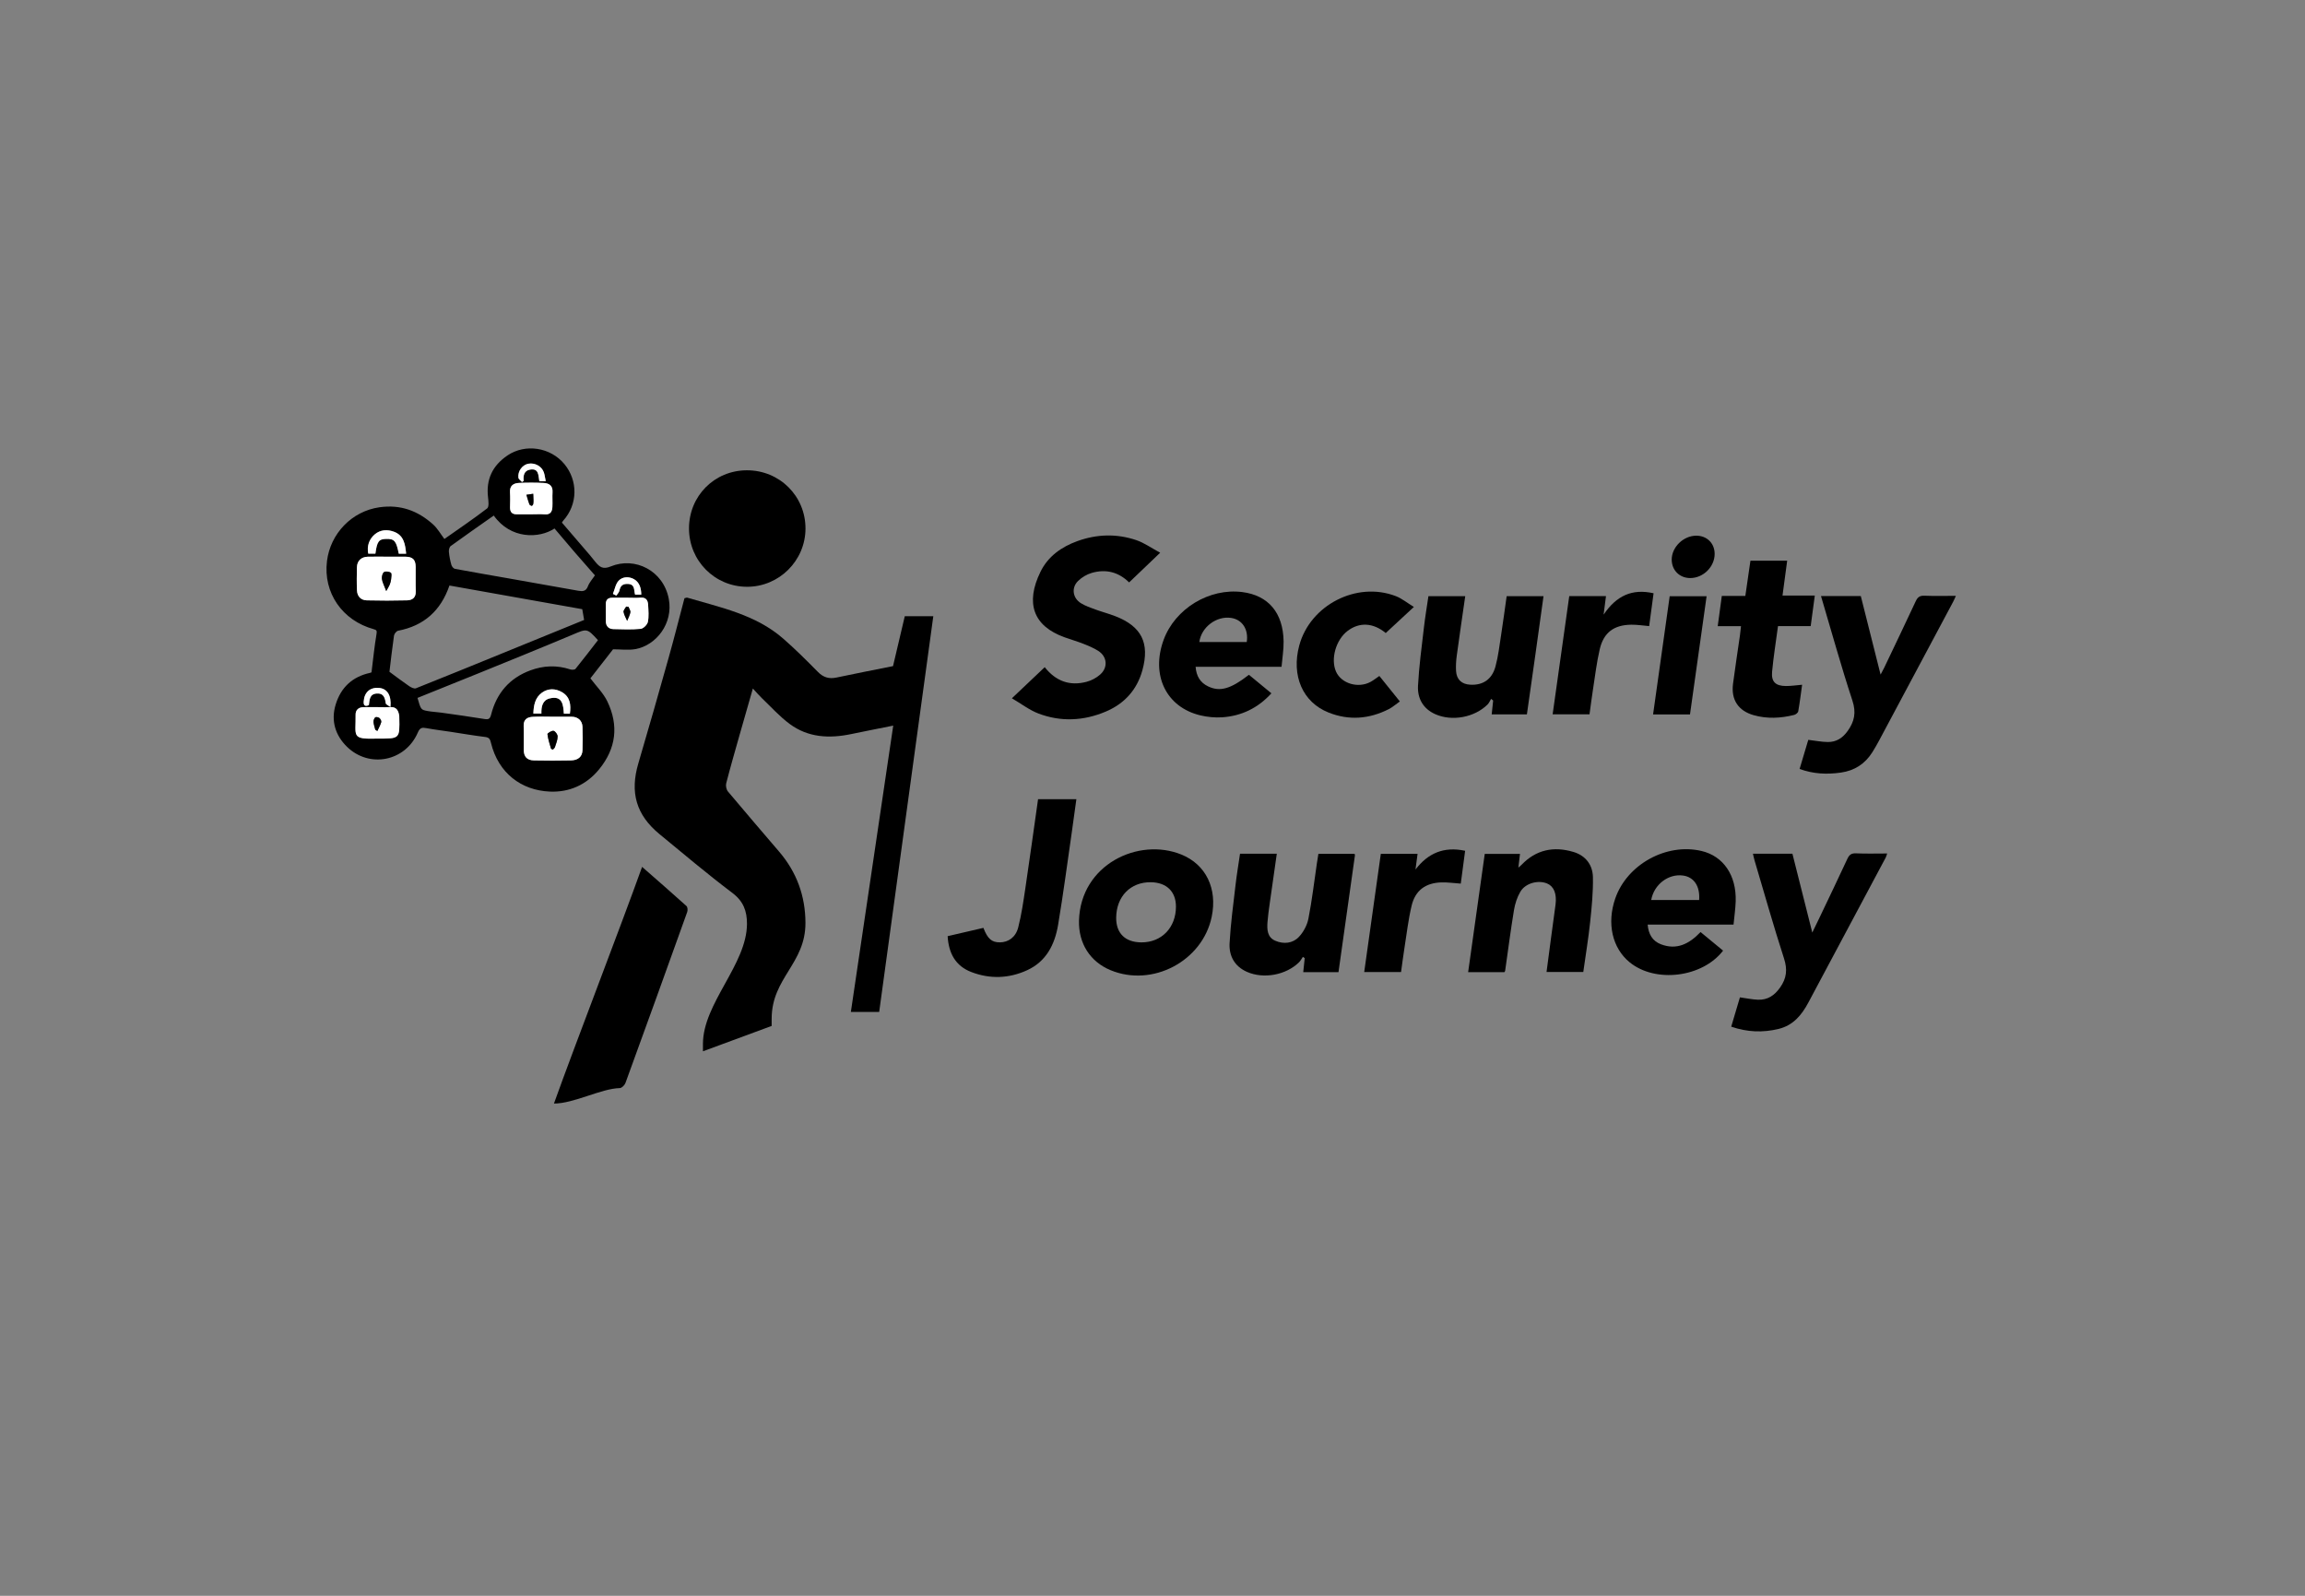 <?xml version="1.0" encoding="UTF-8" standalone="no"?>
<svg
   xmlns:dc="http://purl.org/dc/elements/1.1/"
   xmlns:cc="http://creativecommons.org/ns#"
   xmlns:rdf="http://www.w3.org/1999/02/22-rdf-syntax-ns#"
   xmlns:svg="http://www.w3.org/2000/svg"
   xmlns="http://www.w3.org/2000/svg"
   viewBox="0 0 1178.667 816"
   height="816"
   width="1178.667"
   xml:space="preserve"
   id="svg2"
   version="1.1"><rect x="0" y="0" width="1178.667" height="816" fill="#808080" stroke="none"/><defs
     id="defs6"><clipPath
       id="clipPath18"
       clipPathUnits="userSpaceOnUse"><path
         id="path16"
         d="M 0,612 H 884 V 0 H 0 Z" /></clipPath></defs><g
     transform="matrix(1.333,0,0,-1.333,0,816)"
     id="g10"><g
       id="g12"><g
         clip-path="url(#clipPath18)"
         id="g14"><g
           transform="translate(288.805,348.03)"
           id="g20"><path
             id="path22"
             style="fill:#000000;fill-opacity:1;fill-rule:nonzero;stroke:none"
             d="m 0,0 c -1.785,-6.23 -3.399,-11.812 -4.981,-17.402 -1.783,-6.3 -3.597,-12.593 -5.237,-18.93 -0.247,-0.955 0.037,-2.426 0.659,-3.17 6.505,-7.778 13.139,-15.449 19.717,-23.165 6.677,-7.832 9.984,-16.938 10.018,-27.198 0.053,-15.738 -12.963,-21.095 -12.963,-36.834 0,-0.859 0,-1.717 0,-2.73 l -26.361,-9.733 v 2.824 c 0,15.564 16.833,30.479 16.892,46.042 0.018,4.905 -1.355,8.682 -5.592,11.88 -9.553,7.21 -18.709,14.95 -27.958,22.556 -8.978,7.383 -11.411,16.005 -8.125,27.141 3.977,13.48 7.825,26.999 11.626,40.53 2.151,7.66 4.094,15.379 6.064,22.82 0.677,0.174 0.86,0.288 0.998,0.248 12.869,-3.802 26.25,-6.491 36.792,-15.653 4.677,-4.065 9.073,-8.467 13.432,-12.879 2.076,-2.101 4.256,-2.739 7.093,-2.135 7.166,1.524 14.362,2.912 21.695,4.384 L 58.28,27.742 H 69.222 L 48.458,-124.053 H 37.595 l 16.252,109.828 c -5.623,-1.13 -10.906,-2.158 -16.175,-3.258 -8.37,-1.747 -16.49,-1.345 -23.561,3.9 C 10.279,-10.741 7.03,-7.109 3.554,-3.795 2.431,-2.724 1.425,-1.53 0,0" /></g><g
           transform="translate(149.78,340.961)"
           id="g24"><path
             id="path26"
             style="fill:#000000;fill-opacity:1;fill-rule:nonzero;stroke:none"
             d="m 0,0 c 0.429,4.543 -1.31,7.016 -4.339,7.296 -3.459,0.32 -5.702,-1.651 -5.92,-5.206 -0.102,-1.664 0.614,-1.954 1.979,-1.389 0.269,2.035 0.249,4.233 2.975,4.456 C -2.592,5.38 -2.107,3.501 -1.784,1.37 -1.717,0.93 -0.833,0.613 0,0 m 96.214,43.088 c -0.01,2.503 -0.712,4.724 -2.73,5.897 -1.892,1.1 -4.404,1.08 -5.941,-0.555 -1.183,-1.259 -1.496,-3.334 -2.197,-5.047 0.436,-0.223 0.872,-0.446 1.308,-0.669 0.404,0.623 1.028,1.2 1.169,1.878 0.37,1.784 1.14,2.652 3.146,2.607 2.962,-0.066 2.361,-2.393 2.877,-4.111 z M 59.567,86.605 c -0.265,1.295 -0.383,2.319 -0.689,3.284 -0.761,2.398 -3.441,3.89 -5.982,3.414 -2.302,-0.432 -4.134,-2.884 -3.8,-5.373 0.079,-0.595 0.895,-1.091 1.372,-1.633 0.214,0.143 0.427,0.286 0.64,0.428 -0.231,2.034 0.167,3.894 2.345,4.307 3.592,0.682 3.256,-2.336 3.662,-4.427 z m 9.266,-89.197 c 0.5,3.504 0.027,6.46 -2.97,8.236 -2.514,1.489 -5.341,1.575 -7.75,-0.169 -2.626,-1.903 -3.197,-4.853 -3.285,-8.021 h 3.08 c -0.088,2.683 0.422,5.17 3.212,5.833 4.911,1.167 5.17,-2.504 5.406,-5.879 z M 6.019,58.782 c -0.36,3.65 -0.875,6.974 -4.586,8.4 -2.64,1.014 -5.405,0.82 -7.532,-1.051 -2.115,-1.861 -2.982,-4.439 -2.417,-7.32 h 2.741 c 0.631,4.709 1.299,5.597 4.179,5.651 3.125,0.059 3.835,-0.775 4.792,-5.68 z m 47.992,15.125 c 1.743,0 3.495,0.104 5.229,-0.027 2.106,-0.159 2.785,1.065 2.883,2.785 0.109,1.912 -0.067,3.84 0.052,5.751 0.158,2.553 -1.406,3.421 -3.478,3.518 -3.132,0.146 -6.281,0.148 -9.412,-10e-4 -2.099,-0.1 -3.58,-1.061 -3.422,-3.574 0.12,-1.911 0.058,-3.836 0.015,-5.753 -0.041,-1.839 0.772,-2.739 2.64,-2.706 1.83,0.033 3.662,0.007 5.493,0.007 m 36.95,-32.006 c -1.924,0 -3.848,-0.017 -5.771,0.005 -1.714,0.02 -2.592,-0.758 -2.579,-2.509 0.017,-2.186 -0.023,-4.372 0.012,-6.558 0.03,-1.865 1.098,-2.925 2.888,-2.974 3.495,-0.096 7.014,-0.236 10.48,0.099 1.036,0.1 2.531,1.587 2.756,2.66 0.438,2.095 0.21,4.35 0.101,6.53 -0.086,1.733 -0.795,2.948 -2.906,2.775 -1.65,-0.136 -3.32,-0.027 -4.981,-0.028 M -4.919,-0.073 c -1.835,0 -3.671,0.041 -5.504,-0.011 -1.845,-0.053 -2.975,-1.109 -2.945,-2.908 0.137,-8.32 -1.832,-9.434 8.329,-9.147 0.174,0.005 0.349,0 0.524,0 8.093,0 8.093,0 7.904,8.11 -0.004,0.175 0.019,0.353 -0.005,0.524 -0.297,2.079 -1.043,3.635 -3.585,3.454 -1.565,-0.111 -3.145,-0.02 -4.718,-0.022 m 67.345,-3.673 c -2.619,0 -5.245,0.115 -7.855,-0.037 -2.084,-0.121 -3.576,-0.999 -3.468,-3.544 0.13,-3.05 0.012,-6.11 0.036,-9.165 0.021,-2.599 1.25,-3.959 3.933,-4.013 4.712,-0.094 9.429,-0.096 14.141,0 2.843,0.057 4.389,1.477 4.46,3.952 0.084,2.966 0.091,5.938 -0.003,8.904 -0.077,2.411 -1.741,3.887 -4.173,3.902 -2.357,0.014 -4.714,0.003 -7.071,10e-4 M -1.376,57.641 c -2.446,0 -4.893,0.046 -7.337,-0.012 -2.476,-0.059 -4.081,-1.587 -4.143,-4.009 -0.076,-2.967 -0.116,-5.943 0.015,-8.907 0.1,-2.284 1.485,-3.762 3.767,-3.818 5.15,-0.126 10.308,-0.128 15.458,0.006 1.97,0.051 3.399,1.018 3.325,3.41 C 9.611,47.452 9.714,50.6 9.676,53.744 9.642,56.536 8.541,57.6 5.699,57.636 3.341,57.665 0.982,57.642 -1.376,57.641 M 10.375,3.471 c 1.296,-4.499 1.285,-4.557 3.954,-5.042 1.69,-0.307 3.423,-0.365 5.126,-0.607 5.517,-0.781 11.04,-1.537 16.539,-2.434 1.598,-0.261 2.184,-0.056 2.635,1.717 2.077,8.171 7.054,13.972 15.023,16.922 5.023,1.859 10.17,2.091 15.342,0.37 0.597,-0.199 1.688,-0.159 1.997,0.22 2.954,3.632 5.789,7.361 8.617,11.01 -4.25,4.621 -4.176,4.445 -9.669,2.13 C 58.058,22.751 46.1,17.926 34.16,13.06 26.261,9.841 18.339,6.68 10.375,3.471 M 39.636,73.426 C 34.117,69.543 28.574,65.692 23.115,61.725 22.596,61.348 22.35,60.22 22.42,59.482 c 0.158,-1.688 0.5,-3.376 0.96,-5.01 0.168,-0.594 0.82,-1.387 1.364,-1.488 6.98,-1.307 13.982,-2.494 20.975,-3.731 8.756,-1.55 17.505,-3.136 26.263,-4.664 1.568,-0.274 3.01,-0.363 3.769,1.703 0.542,1.474 1.718,2.715 2.694,4.185 -2.586,2.952 -5.216,5.92 -7.806,8.922 C 68.05,62.4 65.502,65.437 62.94,68.462 57.037,64.548 46.107,64.297 39.636,73.426 M 22.632,46.583 C 19.321,36.927 12.856,31.146 2.924,29.236 2.286,29.113 1.463,28.061 1.36,27.349 0.65,22.456 0.109,17.538 -0.382,13.488 2.432,11.423 4.772,9.627 7.206,7.97 7.934,7.475 9.115,6.899 9.771,7.159 c 11.341,4.506 22.634,9.135 33.936,13.74 10.107,4.119 20.213,8.243 30.584,12.472 -0.224,1.305 -0.464,2.707 -0.709,4.136 -17.002,3.029 -33.91,6.041 -50.95,9.076 M 85.395,22.118 C 82.531,18.447 79.524,14.593 76.703,10.977 78.931,8.001 81.68,5.321 83.231,2.07 c 4.376,-9.17 3.377,-17.937 -3.149,-25.948 -4.904,-6.019 -11.474,-8.901 -18.914,-8.589 -10.969,0.461 -19.761,7.079 -22.596,18.642 -0.312,1.271 -0.565,2.106 -2.156,2.299 -4.502,0.546 -8.975,1.33 -13.462,2.009 -3.051,0.462 -6.12,0.828 -9.153,1.39 -1.64,0.304 -2.469,0.235 -3.288,-1.664 -4.796,-11.127 -18.618,-13.818 -27.161,-5.504 -4.448,4.329 -6.296,9.971 -4.351,16.271 2.016,6.531 6.382,10.595 13.089,12.085 0.233,0.052 0.456,0.146 0.643,0.207 0.62,4.959 1.102,9.84 1.915,14.666 0.224,1.334 0.041,1.599 -1.124,1.921 -11.931,3.297 -19.379,13.876 -17.868,26.126 1.288,10.435 9.464,19.149 20.229,20.633 8.054,1.11 14.685,-1.382 20.484,-6.601 1.683,-1.514 2.838,-3.617 4.326,-5.569 5.471,3.851 11.067,7.631 16.416,11.734 0.748,0.573 0.505,2.76 0.337,4.154 -0.839,6.959 1.692,12.264 7.468,16.163 6.804,4.591 16.476,3.17 21.86,-3.384 5.122,-6.234 5.21,-15.326 -0.518,-21.672 -0.167,-0.185 -0.281,-0.417 -0.477,-0.715 3.604,-4.192 7.202,-8.367 10.786,-12.553 0.727,-0.848 1.393,-1.747 2.107,-2.606 1.548,-1.862 2.85,-2.891 5.799,-1.671 9.342,3.864 20.236,-1.581 22.302,-12.427 1.79,-9.392 -4.801,-17.828 -12.79,-19.27 -2.743,-0.496 -5.651,-0.079 -8.59,-0.079" /></g><g
           transform="translate(388.173,344.286)"
           id="g28"><path
             id="path30"
             style="fill:#000000;fill-opacity:1;fill-rule:nonzero;stroke:none"
             d="m 0,0 c 4.66,4.416 8.57,8.121 12.593,11.934 4.266,-5.41 9.655,-7.327 16.099,-5.599 1.865,0.5 3.775,1.516 5.207,2.804 3.062,2.755 2.636,6.897 -0.816,9.077 -1.753,1.107 -3.716,1.92 -5.656,2.683 -2.352,0.926 -4.79,1.633 -7.173,2.482 -12.22,4.356 -15.094,13.254 -9.304,25.116 2.896,5.933 8.032,9.573 14.153,11.79 7.481,2.71 15.108,2.923 22.62,0.378 3.049,-1.033 5.779,-3.009 9.16,-4.827 -4.346,-4.156 -8.099,-7.745 -11.911,-11.389 -4.134,4.053 -8.984,5.181 -14.295,3.658 -1.923,-0.551 -3.882,-1.707 -5.303,-3.114 -2.64,-2.616 -2.06,-6.557 1.114,-8.521 1.683,-1.041 3.618,-1.705 5.494,-2.392 2.537,-0.93 5.168,-1.609 7.685,-2.586 C 49.735,27.588 52.926,21.213 50.069,10.787 47.987,3.19 43.12,-2.094 35.984,-5.112 27.54,-8.682 18.789,-9.117 10.179,-5.841 6.764,-4.542 3.749,-2.194 0,0" /></g><g
           transform="translate(698.55,383.509)"
           id="g32"><path
             id="path34"
             style="fill:#000000;fill-opacity:1;fill-rule:nonzero;stroke:none"
             d="m 0,0 h 15.272 c 2.478,-9.839 4.964,-19.703 7.591,-30.134 0.607,1.15 1.011,1.857 1.361,2.59 4.053,8.505 8.138,16.996 12.109,25.539 0.726,1.561 1.544,2.2 3.33,2.128 3.916,-0.16 7.844,-0.05 12.085,-0.05 -0.427,-0.93 -0.707,-1.631 -1.06,-2.293 -9.442,-17.71 -18.888,-35.418 -28.346,-53.119 -0.822,-1.538 -1.685,-3.059 -2.613,-4.536 -2.812,-4.477 -6.822,-7.095 -12.093,-7.846 -5.352,-0.762 -10.581,-0.545 -15.84,1.394 1.157,3.878 2.269,7.604 3.331,11.162 2.684,-0.316 5.079,-0.799 7.479,-0.832 3.276,-0.044 5.725,1.55 7.653,4.269 2.576,3.631 3.301,7.04 1.802,11.596 C 7.732,-26.976 4.04,-13.611 0,0" /></g><g
           transform="translate(695.212,254.423)"
           id="g36"><path
             id="path38"
             style="fill:#000000;fill-opacity:1;fill-rule:nonzero;stroke:none"
             d="m 0,0 c 1.162,2.398 2.038,4.177 2.89,5.967 3.525,7.404 7.084,14.792 10.531,22.232 0.709,1.53 1.47,2.261 3.295,2.181 3.918,-0.172 7.85,-0.053 12.003,-0.053 C 28.497,29.684 28.398,29.198 28.175,28.779 18.282,10.222 8.377,-8.329 -1.521,-26.883 -4.069,-31.66 -7.35,-35.61 -12.908,-36.966 c -6.079,-1.482 -12.077,-1.247 -18.193,0.859 1.154,3.883 2.261,7.609 3.341,11.246 2.456,-0.337 4.668,-0.816 6.897,-0.906 3.705,-0.15 6.349,1.612 8.511,4.67 2.524,3.571 2.877,6.92 1.506,11.159 -4.025,12.443 -7.572,25.041 -11.295,37.581 -0.243,0.817 -0.402,1.659 -0.627,2.603 H -7.624 C -5.155,20.45 -2.67,10.593 0,0" /></g><g
           transform="translate(264.309,409.421)"
           id="g40"><path
             id="path42"
             style="fill:#000000;fill-opacity:1;fill-rule:nonzero;stroke:none"
             d="M 0,0 C -0.004,12.489 9.756,22.301 22.206,22.324 34.763,22.347 44.728,12.419 44.685,-0.072 44.643,-12.35 34.553,-22.38 22.263,-22.361 9.904,-22.341 0.004,-12.398 0,0" /></g><g
           transform="translate(428.179,260.111)"
           id="g44"><path
             id="path46"
             style="fill:#000000;fill-opacity:1;fill-rule:nonzero;stroke:none"
             d="M 0,0 C -0.049,-5.986 3.477,-9.434 9.673,-9.459 17.431,-9.49 22.935,-3.784 22.927,4.28 22.922,10.032 19.316,13.531 13.312,13.613 5.501,13.72 0.067,8.163 0,0 M -14.268,-1.087 C -13.646,20.42 8.549,30.906 24.996,24.239 34.462,20.402 38.898,11.134 36.633,0.311 33.081,-16.666 13.901,-26.771 -2.157,-20.127 c -7.853,3.249 -12.334,10.293 -12.111,19.04" /></g><g
           transform="translate(246.315,279.615)"
           id="g48"><path
             id="path50"
             style="fill:#000000;fill-opacity:1;fill-rule:nonzero;stroke:none"
             d="m 0,0 c 5.928,-5.199 11.519,-10.055 17.016,-15.014 0.443,-0.4 0.536,-1.616 0.3,-2.277 -6.218,-17.423 -17.352,-48.224 -23.697,-65.6 -0.307,-0.839 -1.414,-1.956 -2.169,-1.971 -7.156,-0.15 -17.561,-5.93 -25.267,-5.93 C -25.237,-66.905 -8.654,-24.093 0,0" /></g><g
           transform="translate(633.42,266.912)"
           id="g52"><path
             id="path54"
             style="fill:#000000;fill-opacity:1;fill-rule:nonzero;stroke:none"
             d="m 0,0 h 9.348 9.035 C 18.79,5.324 16.379,8.816 12.179,9.383 6.607,10.135 1.07,5.991 0,0 M 31.58,-9.439 H -1.36 c 0.307,-3.638 1.821,-6.291 5.059,-7.54 6.071,-2.34 10.874,0.11 15.228,4.68 2.922,-2.409 5.786,-4.769 8.644,-7.125 -7.97,-10.363 -25.996,-12.527 -35.846,-4.472 -6.682,5.465 -8.817,14.931 -5.52,24.473 4.521,13.081 19.622,21.398 33.091,18.227 8.377,-1.972 13.423,-9.322 13.111,-19.301 -0.09,-2.869 -0.519,-5.726 -0.827,-8.942" /></g><g
           transform="translate(478.263,365.874)"
           id="g56"><path
             id="path58"
             style="fill:#000000;fill-opacity:1;fill-rule:nonzero;stroke:none"
             d="M 0,0 C 0.743,4.83 -1.697,8.568 -5.92,9.232 -11.561,10.118 -17.416,5.747 -18.188,0 Z m 13.351,-9.511 h -32.966 c 0.277,-3.527 1.711,-5.999 4.704,-7.465 4.566,-2.235 8.704,-1.083 15.752,4.402 2.774,-2.287 5.587,-4.605 8.618,-7.103 -5.192,-5.691 -11.481,-8.706 -18.887,-9.204 -2.746,-0.185 -5.625,0.095 -8.309,0.73 -13.16,3.116 -19.105,15.423 -14.15,28.971 4.388,12 17.54,19.976 30.229,18.334 C 8.296,17.866 13.96,11.215 14.138,0.272 14.19,-2.921 13.641,-6.124 13.351,-9.511" /></g><g
           transform="translate(577.116,239.23)"
           id="g60"><path
             id="path62"
             style="fill:#000000;fill-opacity:1;fill-rule:nonzero;stroke:none"
             d="m 0,0 h -13.921 c 2.131,15.182 4.238,30.197 6.366,45.353 H 5.968 C 5.767,43.648 5.574,42.019 5.349,40.11 c 0.504,0.437 0.871,0.707 1.181,1.031 5.598,5.858 12.368,7.232 19.934,4.974 4.716,-1.408 7.395,-4.99 7.483,-9.711 C 34.053,30.675 33.488,24.911 32.881,19.198 32.208,12.861 31.159,6.564 30.248,0.065 H 16.152 c 0.579,4.388 1.149,8.755 1.733,13.119 0.567,4.243 1.173,8.48 1.717,12.726 0.534,4.163 -0.647,7.046 -3.251,8.108 C 12.917,35.419 8.068,34.164 6.12,30.871 4.87,28.757 4.061,26.234 3.658,23.794 2.376,16.041 1.377,8.241 0.265,0.46 0.254,0.382 0.183,0.313 0,0" /></g><g
           transform="translate(577.972,383.469)"
           id="g64"><path
             id="path66"
             style="fill:#000000;fill-opacity:1;fill-rule:nonzero;stroke:none"
             d="M 0,0 H 14.138 C 13.076,-7.637 12.043,-15.136 10.989,-22.632 9.931,-30.157 8.853,-37.678 7.76,-45.363 H -5.746 c 0.191,1.807 0.377,3.566 0.564,5.324 -0.265,0.209 -0.53,0.417 -0.795,0.626 -0.446,-0.727 -0.768,-1.578 -1.357,-2.16 -5.007,-4.958 -13.592,-6.558 -20.004,-3.732 -4.734,2.086 -6.929,6.098 -6.674,10.932 0.393,7.481 1.416,14.932 2.275,22.384 0.459,3.981 1.133,7.937 1.72,11.971 h 14.123 c -1.101,-7.662 -2.217,-15.17 -3.235,-22.692 -0.267,-1.981 -0.409,-4.014 -0.287,-6.004 0.201,-3.29 2.153,-5.063 5.396,-5.255 4.861,-0.288 8.369,1.976 9.728,6.982 1.069,3.94 1.532,8.051 2.161,12.103 C -1.369,-9.97 -0.717,-5.04 0,0" /></g><g
           transform="translate(513.456,239.219)"
           id="g68"><path
             id="path70"
             style="fill:#000000;fill-opacity:1;fill-rule:nonzero;stroke:none"
             d="m 0,0 h -13.522 c 0.198,1.882 0.383,3.635 0.568,5.388 -0.233,0.161 -0.466,0.322 -0.699,0.484 -0.488,-0.696 -0.883,-1.486 -1.478,-2.072 -5.018,-4.931 -13.633,-6.507 -20.02,-3.661 -4.73,2.108 -6.887,6.134 -6.627,10.963 0.403,7.481 1.428,14.931 2.29,22.383 0.46,3.978 1.132,7.931 1.716,11.954 h 14.109 c -0.91,-6.373 -1.817,-12.632 -2.691,-18.895 -0.338,-2.421 -0.69,-4.846 -0.875,-7.281 -0.218,-2.87 -0.119,-5.864 2.985,-7.202 3.188,-1.374 6.653,-1.055 9.035,1.452 1.76,1.852 3.176,4.496 3.668,6.999 1.381,7.019 2.203,14.147 3.251,21.232 0.177,1.198 0.381,2.392 0.584,3.66 H 6.188 C 6.247,45.114 6.328,44.943 6.306,44.787 4.217,29.916 2.121,15.047 0,0" /></g><g
           transform="translate(363.524,253.034)"
           id="g72"><path
             id="path74"
             style="fill:#000000;fill-opacity:1;fill-rule:nonzero;stroke:none"
             d="m 0,0 c 4.745,1.102 9.238,2.145 13.721,3.185 1.611,-4.203 3.197,-5.581 6.342,-5.558 3.173,0.024 6.028,1.907 7,5.685 1.277,4.965 2.009,10.084 2.765,15.168 1.683,11.302 3.235,22.623 4.86,34.071 H 49.387 C 48.815,48.414 48.28,44.382 47.697,40.358 45.957,28.352 44.389,16.317 42.378,4.357 41.118,-3.139 37.866,-9.702 30.466,-13.077 23.485,-16.26 16.231,-16.511 9.067,-13.753 3.017,-11.423 0.386,-6.563 0,0" /></g><g
           transform="translate(694.599,371.97)"
           id="g76"><path
             id="path78"
             style="fill:#000000;fill-opacity:1;fill-rule:nonzero;stroke:none"
             d="m 0,0 h -12.539 c -0.791,-5.954 -1.731,-11.717 -2.268,-17.518 -0.355,-3.843 1.347,-5.431 5.271,-5.458 1.987,-0.014 3.975,0.299 6.247,0.487 -0.468,-3.354 -0.886,-6.79 -1.487,-10.194 -0.096,-0.547 -0.941,-1.222 -1.555,-1.376 -5.159,-1.297 -10.367,-1.564 -15.535,-0.104 -5.915,1.672 -8.73,5.951 -7.925,12.068 0.819,6.232 1.782,12.445 2.671,18.667 0.148,1.033 0.236,2.074 0.385,3.412 h -8.928 c 0.539,3.992 1.035,7.661 1.566,11.595 h 9.027 c 0.67,4.626 1.303,9.003 1.956,13.507 H -9.02 C -9.614,20.65 -10.19,16.35 -10.81,11.719 H 1.577 C 1.036,7.698 0.542,4.031 0,0" /></g><g
           transform="translate(542.377,379.324)"
           id="g80"><path
             id="path82"
             style="fill:#000000;fill-opacity:1;fill-rule:nonzero;stroke:none"
             d="m 0,0 c -4.052,-3.753 -7.434,-6.886 -10.797,-10.002 -4.843,3.992 -10.134,4.24 -14.65,0.794 -4.471,-3.411 -6.55,-10.752 -4.418,-15.596 2.023,-4.597 8.514,-6.538 13.277,-3.926 1.064,0.583 2.026,1.354 3.348,2.252 2.513,-3.125 5.052,-6.281 7.861,-9.773 -1.52,-1.065 -2.811,-2.219 -4.304,-2.974 -7.475,-3.78 -15.22,-4.396 -23.045,-1.28 -9.956,3.965 -14.34,14.17 -11.244,25.71 C -39.81,0.717 -21.965,9.926 -6.961,4.162 -4.607,3.257 -2.56,1.557 0,0" /></g><g
           transform="translate(601.98,383.486)"
           id="g84"><path
             id="path86"
             style="fill:#000000;fill-opacity:1;fill-rule:nonzero;stroke:none"
             d="m 0,0 h 14.09 c -0.274,-2.142 -0.533,-4.167 -0.91,-7.116 4.909,7.28 10.958,10.065 19.171,8.204 -0.575,-4.271 -1.13,-8.39 -1.696,-12.595 -2.397,0.199 -4.62,0.559 -6.84,0.535 -6.644,-0.074 -10.612,-2.973 -12.113,-9.393 C 10.493,-25.537 9.885,-30.852 9.06,-36.111 8.588,-39.123 8.215,-42.152 7.772,-45.355 H -6.373 C -4.242,-30.19 -2.123,-15.11 0,0" /></g><g
           transform="translate(523.323,239.269)"
           id="g88"><path
             id="path90"
             style="fill:#000000;fill-opacity:1;fill-rule:nonzero;stroke:none"
             d="m 0,0 c 2.132,15.176 4.242,30.201 6.369,45.34 h 14.102 c -0.277,-2.074 -0.539,-4.041 -0.8,-6.008 4.767,6.223 10.83,8.943 19.044,7.187 -0.565,-4.252 -1.12,-8.437 -1.672,-12.595 -2.652,0.18 -5.064,0.542 -7.462,0.467 C 23.517,34.203 19.579,31.317 18.184,25.443 16.916,20.107 16.291,14.616 15.431,9.186 14.955,6.18 14.577,3.158 14.135,0 Z" /></g><g
           transform="translate(640.511,383.445)"
           id="g92"><path
             id="path94"
             style="fill:#000000;fill-opacity:1;fill-rule:nonzero;stroke:none"
             d="M 0,0 H 14.16 C 12.029,-15.165 9.918,-30.18 7.787,-45.345 H -6.373 C -4.249,-30.233 -2.133,-15.174 0,0" /></g><g
           transform="translate(657.759,399.689)"
           id="g96"><path
             id="path98"
             style="fill:#000000;fill-opacity:1;fill-rule:nonzero;stroke:none"
             d="m 0,0 c 0.003,-4.973 -4.378,-9.299 -9.398,-9.28 -4.088,0.016 -7.085,3.027 -7.074,7.11 0.012,4.736 4.43,9.072 9.316,9.142 C -3.022,7.031 -0.003,4.09 0,0" /></g><g
           transform="translate(148.162,385.416)"
           id="g100"><path
             id="path102"
             style="fill:#ffffff;fill-opacity:1;fill-rule:nonzero;stroke:none"
             d="M 0,0 C 0.579,1.041 1.024,1.691 1.313,2.403 1.593,3.092 1.804,3.836 1.879,4.572 1.965,5.414 2.192,6.715 1.773,7.025 1.131,7.498 -0.309,7.687 -0.861,7.27 -1.472,6.809 -1.778,5.485 -1.655,4.616 -1.472,3.33 -0.793,2.114 0,0 m 0.242,13.186 c 2.359,10e-4 4.717,0.024 7.075,-0.005 2.842,-0.036 3.943,-1.1 3.977,-3.893 0.038,-3.144 -0.064,-6.291 0.033,-9.432 0.074,-2.392 -1.355,-3.359 -3.324,-3.41 -5.15,-0.134 -10.308,-0.132 -15.459,-0.006 -2.281,0.056 -3.667,1.534 -3.767,3.818 -0.13,2.964 -0.09,5.939 -0.015,8.907 0.062,2.422 1.667,3.949 4.143,4.008 2.445,0.059 4.892,0.013 7.337,0.013" /></g><g
           transform="translate(212.085,324.582)"
           id="g104"><path
             id="path106"
             style="fill:#ffffff;fill-opacity:1;fill-rule:nonzero;stroke:none"
             d="M 0,0 C 0.29,0.338 0.683,0.606 0.797,0.964 1.226,2.308 1.82,3.679 1.835,5.046 1.844,5.812 0.936,7.092 0.263,7.223 -0.447,7.361 -2.114,6.324 -2.072,5.942 -1.868,4.075 -1.246,2.252 -0.728,0.426 -0.681,0.259 -0.323,0.181 0,0 m 0.12,12.634 c 2.357,10e-4 4.714,0.013 7.071,-0.002 2.433,-0.015 4.097,-1.491 4.173,-3.902 0.094,-2.965 0.088,-5.938 0.003,-8.903 -0.07,-2.476 -1.617,-3.896 -4.459,-3.953 -4.712,-0.096 -9.429,-0.094 -14.141,0 -2.683,0.054 -3.912,1.414 -3.933,4.013 -0.024,3.056 0.093,6.115 -0.036,9.165 -0.108,2.545 1.384,3.423 3.468,3.545 2.61,0.151 5.235,0.036 7.854,0.037" /></g><g
           transform="translate(143.965,332.233)"
           id="g108"><path
             id="path110"
             style="fill:#ffffff;fill-opacity:1;fill-rule:nonzero;stroke:none"
             d="M 0,0 C 0.264,-0.166 0.528,-0.333 0.792,-0.499 1.311,0.635 1.949,1.735 2.289,2.92 2.416,3.362 1.978,4.163 1.558,4.507 1.183,4.813 0.236,4.978 -0.027,4.736 -0.45,4.347 -0.732,3.557 -0.689,2.964 -0.618,1.964 -0.246,0.987 0,0 m 0.897,8.657 c 1.573,0 3.152,-0.09 4.717,0.021 C 8.157,8.859 8.903,7.303 9.199,5.224 9.224,5.052 9.2,4.875 9.205,4.7 9.393,-3.41 9.393,-3.41 1.3,-3.41 c -0.174,0 -0.349,0.004 -0.524,0 -10.16,-0.287 -8.192,0.827 -8.329,9.147 -0.029,1.799 1.1,2.855 2.945,2.907 1.834,0.053 3.67,0.012 5.505,0.013" /></g><g
           transform="translate(241.089,379.381)"
           id="g112"><path
             id="path114"
             style="fill:#ffffff;fill-opacity:1;fill-rule:nonzero;stroke:none"
             d="m 0,0 c -0.294,0.028 -0.588,0.056 -0.883,0.083 -0.363,-0.686 -1.113,-1.44 -1.007,-2.044 0.208,-1.192 0.891,-2.302 1.378,-3.446 0.437,1.095 1.049,2.159 1.244,3.295 C 0.842,-1.469 0.267,-0.708 0,0 m -0.349,3.482 c 1.662,0 3.332,-0.108 4.982,0.027 2.111,0.173 2.819,-1.042 2.906,-2.775 0.109,-2.18 0.336,-4.435 -0.102,-6.53 -0.224,-1.073 -1.719,-2.56 -2.756,-2.66 -3.465,-0.334 -6.985,-0.195 -10.48,-0.099 -1.79,0.049 -2.857,1.11 -2.887,2.974 -0.035,2.186 0.004,4.372 -0.012,6.558 -0.014,1.751 0.865,2.529 2.578,2.509 1.924,-0.022 3.848,-0.005 5.771,-0.004" /></g><g
           transform="translate(201.929,422.352)"
           id="g116"><path
             id="path118"
             style="fill:#ffffff;fill-opacity:1;fill-rule:nonzero;stroke:none"
             d="m 0,0 c 0.473,-1.554 0.745,-2.617 1.136,-3.633 0.112,-0.29 0.548,-0.539 0.882,-0.622 0.143,-0.035 0.523,0.371 0.586,0.628 0.12,0.497 0.124,1.03 0.119,1.548 -0.009,0.822 -0.065,1.644 -0.1,2.466 C 1.748,0.258 0.873,0.129 0,0 m 1.861,-7.483 c -1.831,0 -3.662,0.026 -5.492,-0.007 -1.868,-0.034 -2.682,0.867 -2.64,2.706 0.043,1.917 0.105,3.842 -0.015,5.752 -0.158,2.514 1.323,3.474 3.421,3.574 C 0.267,4.692 3.416,4.69 6.548,4.543 8.62,4.446 10.183,3.578 10.025,1.026 9.907,-0.885 10.083,-2.814 9.974,-4.726 9.876,-6.446 9.196,-7.669 7.09,-7.51 5.357,-7.379 3.605,-7.484 1.861,-7.483" /></g><g
           transform="translate(155.799,399.743)"
           id="g120"><path
             id="path122"
             style="fill:#ffffff;fill-opacity:1;fill-rule:nonzero;stroke:none"
             d="M 0,0 H -2.823 C -3.78,4.905 -4.49,5.739 -7.615,5.68 -10.495,5.626 -11.163,4.738 -11.794,0.029 h -2.741 c -0.565,2.881 0.302,5.459 2.417,7.32 2.127,1.871 4.892,2.065 7.532,1.05 C -0.875,6.974 -0.36,3.65 0,0" /></g><g
           transform="translate(218.613,338.37)"
           id="g124"><path
             id="path126"
             style="fill:#ffffff;fill-opacity:1;fill-rule:nonzero;stroke:none"
             d="m 0,0 h -2.307 c -0.235,3.375 -0.495,7.046 -5.405,5.879 -2.791,-0.663 -3.3,-3.151 -3.213,-5.833 h -3.08 c 0.088,3.168 0.659,6.118 3.285,8.02 2.409,1.745 5.236,1.659 7.75,0.17 C 0.027,6.46 0.5,3.504 0,0" /></g><g
           transform="translate(209.347,427.566)"
           id="g128"><path
             id="path130"
             style="fill:#ffffff;fill-opacity:1;fill-rule:nonzero;stroke:none"
             d="M 0,0 H -2.452 C -2.857,2.091 -2.522,5.109 -6.113,4.428 -8.291,4.014 -8.689,2.155 -8.459,0.12 c -0.213,-0.142 -0.426,-0.285 -0.639,-0.427 -0.477,0.541 -1.293,1.038 -1.373,1.633 -0.333,2.489 1.498,4.941 3.8,5.372 C -4.13,7.174 -1.45,5.682 -0.689,3.284 -0.383,2.32 -0.265,1.296 0,0" /></g><g
           transform="translate(245.994,384.049)"
           id="g132"><path
             id="path134"
             style="fill:#ffffff;fill-opacity:1;fill-rule:nonzero;stroke:none"
             d="M 0,0 H -2.368 C -2.884,1.718 -2.283,4.046 -5.245,4.111 -7.251,4.156 -8.021,3.288 -8.391,1.504 -8.532,0.826 -9.156,0.249 -9.56,-0.374 c -0.436,0.223 -0.872,0.446 -1.308,0.669 0.701,1.713 1.014,3.788 2.197,5.047 1.537,1.635 4.049,1.655 5.941,0.555 C -0.712,4.724 -0.01,2.503 0,0" /></g><g
           transform="translate(149.78,340.961)"
           id="g136"><path
             id="path138"
             style="fill:#ffffff;fill-opacity:1;fill-rule:nonzero;stroke:none"
             d="M 0,0 C -0.833,0.613 -1.717,0.93 -1.784,1.37 -2.107,3.501 -2.592,5.38 -5.305,5.157 -8.031,4.934 -8.011,2.736 -8.28,0.701 -9.645,0.136 -10.361,0.426 -10.259,2.09 c 0.218,3.555 2.461,5.526 5.92,5.206 C -1.31,7.016 0.429,4.543 0,0" /></g><g
           transform="translate(148.162,385.416)"
           id="g140"><path
             id="path142"
             style="fill:#000000;fill-opacity:1;fill-rule:nonzero;stroke:none"
             d="M 0,0 C -0.793,2.114 -1.472,3.33 -1.655,4.616 -1.778,5.485 -1.472,6.809 -0.861,7.27 -0.309,7.687 1.131,7.498 1.773,7.025 2.192,6.715 1.965,5.414 1.879,4.572 1.804,3.836 1.593,3.092 1.313,2.403 1.024,1.691 0.579,1.041 0,0" /></g><g
           transform="translate(212.085,324.582)"
           id="g144"><path
             id="path146"
             style="fill:#000000;fill-opacity:1;fill-rule:nonzero;stroke:none"
             d="M 0,0 C -0.323,0.181 -0.681,0.259 -0.728,0.426 -1.246,2.252 -1.868,4.075 -2.072,5.942 -2.114,6.324 -0.447,7.361 0.263,7.223 0.936,7.092 1.844,5.812 1.835,5.046 1.82,3.679 1.226,2.308 0.797,0.964 0.683,0.606 0.29,0.338 0,0" /></g><g
           transform="translate(143.965,332.233)"
           id="g148"><path
             id="path150"
             style="fill:#000000;fill-opacity:1;fill-rule:nonzero;stroke:none"
             d="M 0,0 C -0.246,0.987 -0.618,1.964 -0.689,2.964 -0.732,3.557 -0.45,4.347 -0.027,4.736 0.236,4.978 1.183,4.813 1.558,4.507 1.978,4.163 2.416,3.362 2.289,2.92 1.949,1.735 1.311,0.635 0.792,-0.499 0.528,-0.333 0.264,-0.166 0,0" /></g><g
           transform="translate(241.089,379.381)"
           id="g152"><path
             id="path154"
             style="fill:#000000;fill-opacity:1;fill-rule:nonzero;stroke:none"
             d="m 0,0 c 0.267,-0.708 0.842,-1.469 0.732,-2.112 -0.195,-1.136 -0.807,-2.2 -1.244,-3.295 -0.487,1.144 -1.17,2.254 -1.378,3.446 -0.106,0.604 0.644,1.358 1.007,2.044 C -0.588,0.056 -0.294,0.028 0,0" /></g><g
           transform="translate(201.929,422.352)"
           id="g156"><path
             id="path158"
             style="fill:#000000;fill-opacity:1;fill-rule:nonzero;stroke:none"
             d="M 0,0 C 0.873,0.129 1.748,0.258 2.623,0.387 2.658,-0.435 2.714,-1.257 2.723,-2.079 2.728,-2.597 2.724,-3.13 2.604,-3.627 2.541,-3.884 2.161,-4.29 2.018,-4.255 1.684,-4.172 1.248,-3.923 1.136,-3.633 0.745,-2.617 0.473,-1.554 0,0" /></g></g></g></g></svg>